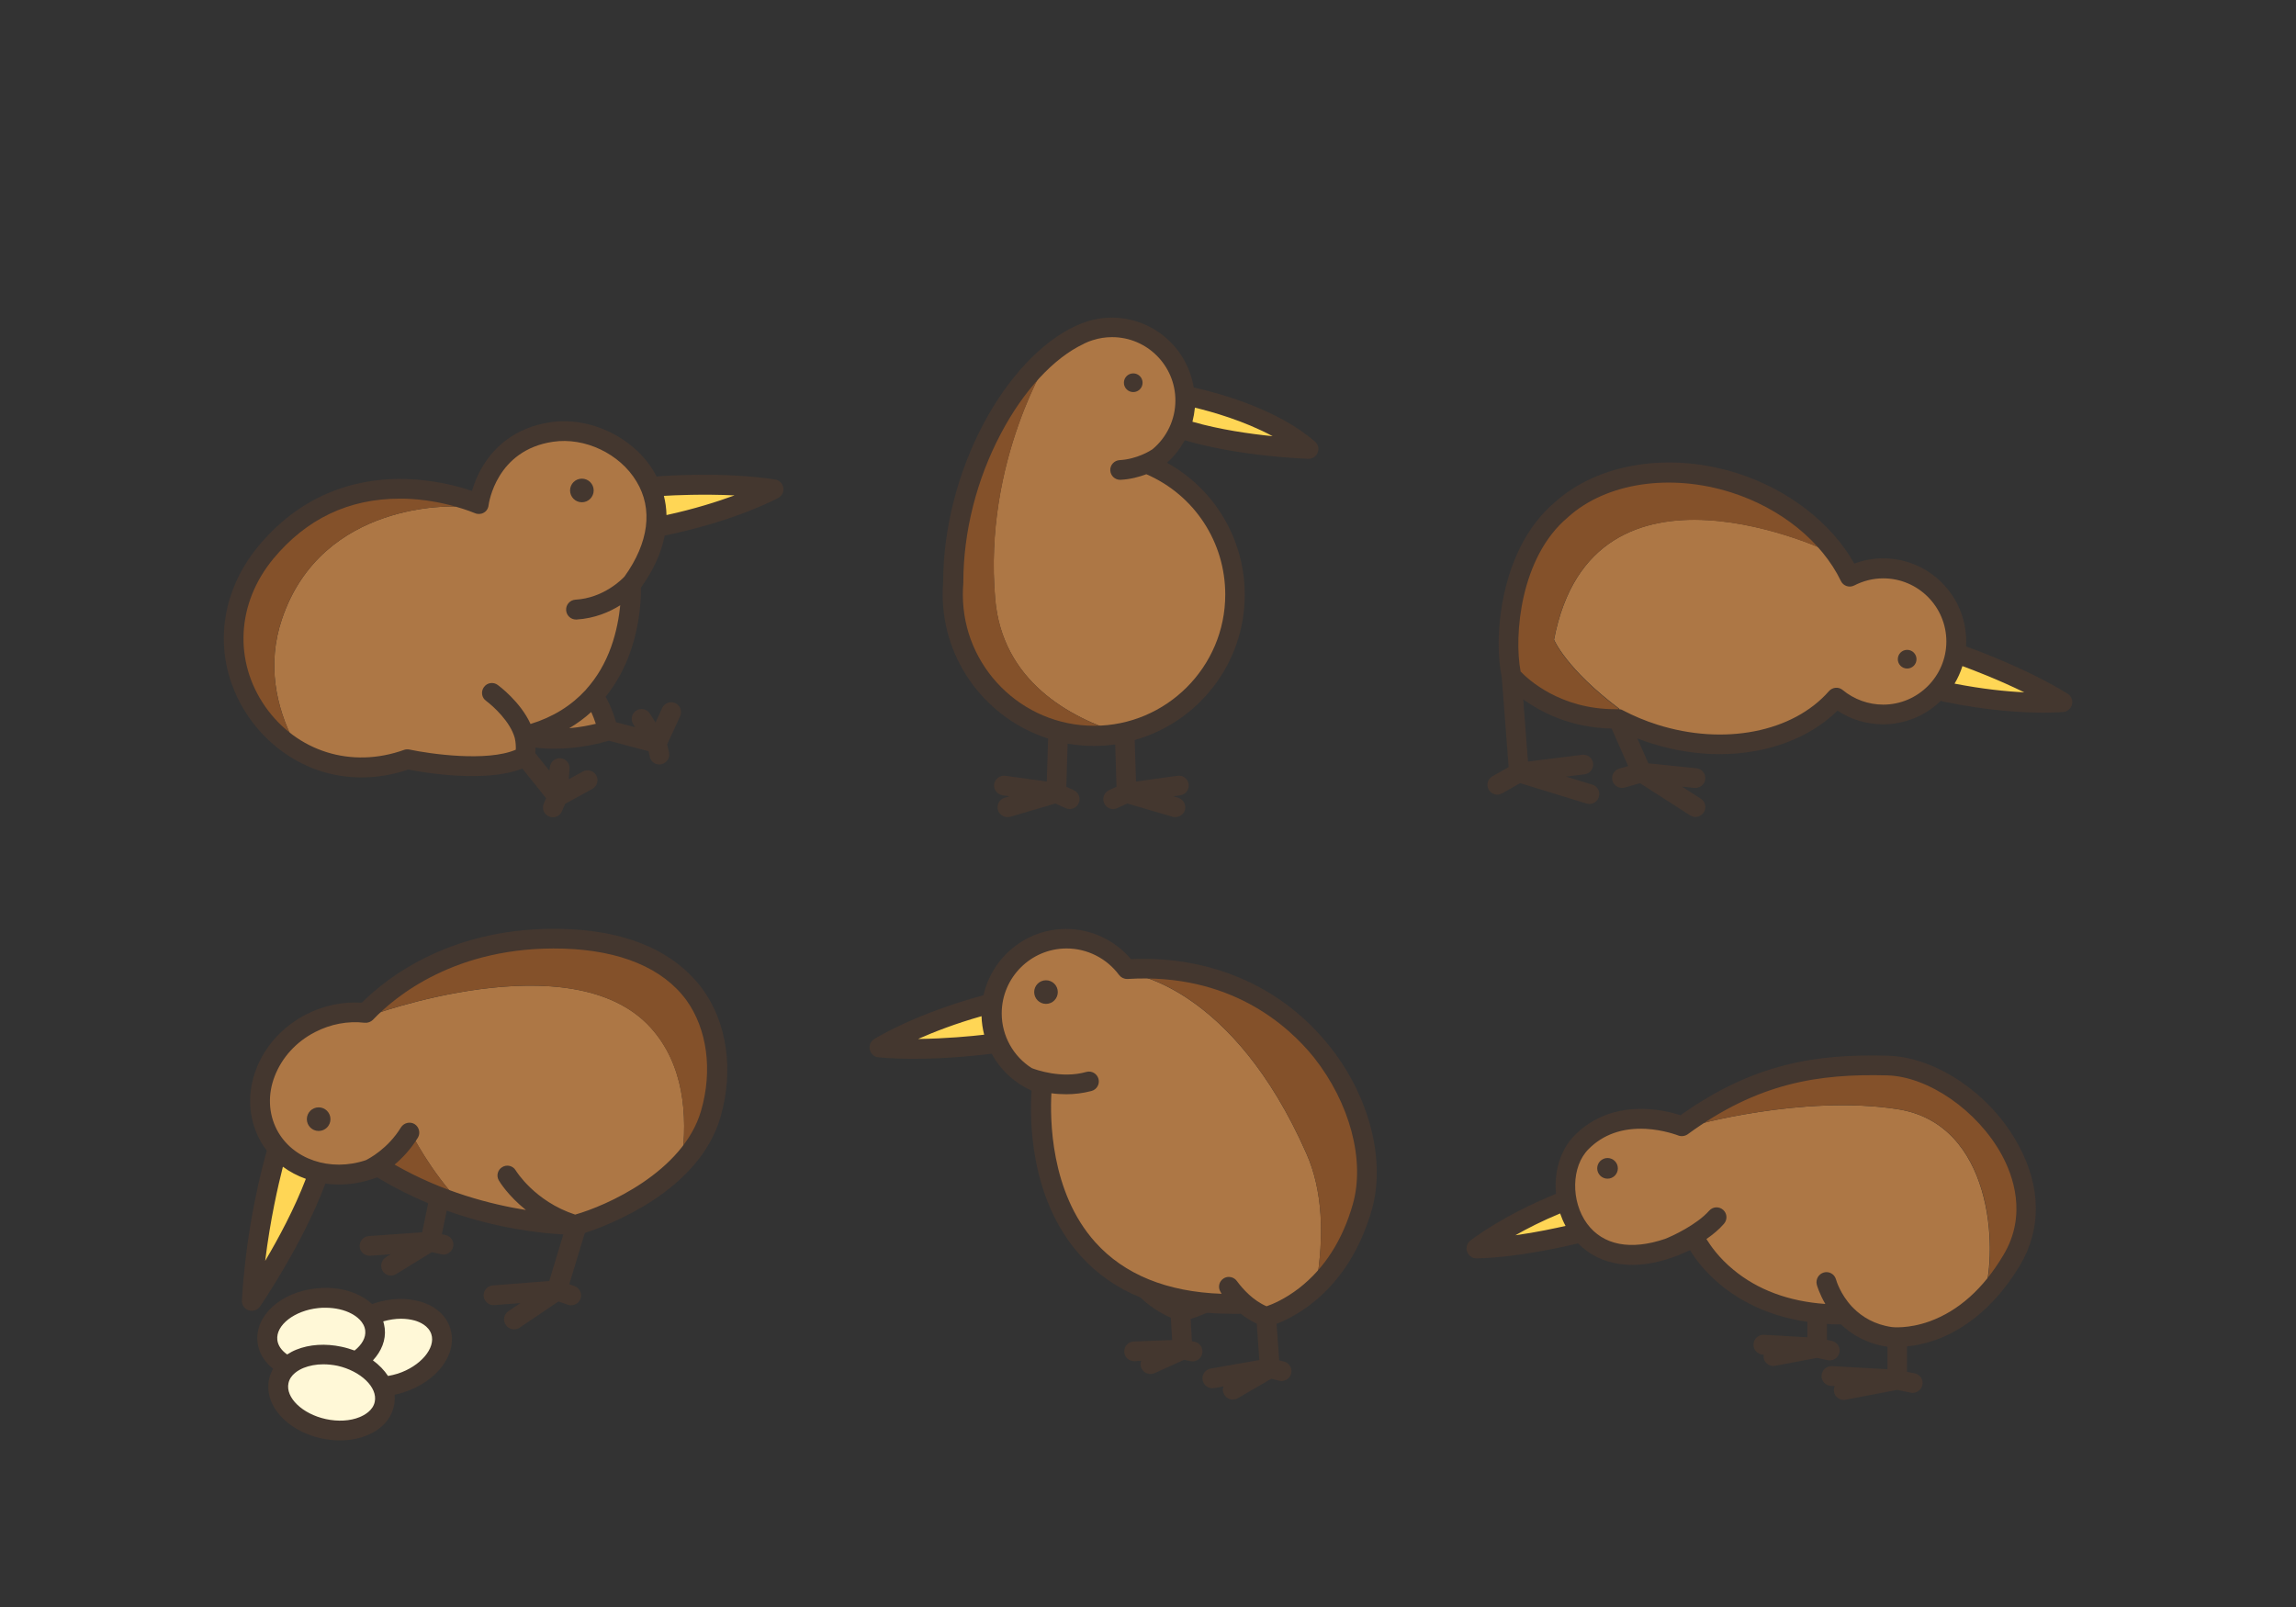 <?xml version="1.0" encoding="utf-8"?>
<!-- Generator: Adobe Illustrator 19.0.0, SVG Export Plug-In . SVG Version: 6.00 Build 0)  -->
<svg version="1.1" id="Layer_1" xmlns="http://www.w3.org/2000/svg" xmlns:xlink="http://www.w3.org/1999/xlink" x="0px" y="0px"
	 width="1400px" height="980px" viewBox="394 -94 1400 980" enable-background="new 394 -94 1400 980" xml:space="preserve">
<rect x="394" y="-94" width="1400" height="980" fill="#333333" stroke="none"/>
<g id="XMLID_179_">
	<path id="XMLID_156_" fill="#FFD655" d="M790.7,205.1c0.8-0.9,61.5,0,61.5,0l-59.6,25L790.7,205.1z"/>
	<g id="XMLID_154_">
		<path id="XMLID_159_" fill="#AD7745" d="M788.3,200.5c-14.1-39.2-80.8-52.4-104.5,13.4c-0.1,0.4-5.5-1.4-14.1-3.3l2.2,4.3
			c0,0-81.5-4.2-106,68.7c-9.3,27.6-3.5,53.3,7.1,74.5c19.6,10.3,44.3,14.1,68.5,9.8c0,0,43.3,12.2,73.8,0c0,0-0.4-8.9,2.3-8.9
			c2.6,0,40.1-2.8,48.2-7.2l-9.8-20.3c0,0,20.4-24.9,21.5-67.4C777.5,264.1,802.4,239.7,788.3,200.5z"/>
		<path id="XMLID_160_" fill="#84512A" d="M565.9,283.6c24.5-72.8,106-68.7,106-68.7l-2.2-4.3c-27.5-5.9-88.5-12.8-121.4,44.5
			c-27.5,47.8-9.2,85.1,24.8,103C562.3,336.9,556.6,311.2,565.9,283.6z"/>
	</g>
	<path id="XMLID_296_" fill="none" d="M741.1,350.1c6.6-0.6,12.3-1.8,16.2-2.8c-0.9-2.8-1.8-5.2-2.8-7.2
		C750.6,343.8,746.2,347.1,741.1,350.1z"/>
	<path id="XMLID_306_" fill="none" d="M798.8,208.4c0.9,3.6,1.5,7.5,1.6,11.7c17.1-3.7,31.1-8.1,41.5-12
		C822.7,207.1,804.9,208,798.8,208.4z"/>
	<path id="XMLID_310_" fill="none" d="M731.4,175.5c-34.6,5.1-39.1,37.4-39.3,38.8c-0.2,1.9-1.4,3.6-3,4.5c-1.7,0.9-3.7,1-5.4,0.2
		c-0.2-0.1-18.7-8.3-43.1-8.8c-0.9,0-1.8,0-2.7,0c-31,0-56.8,12.3-77,36.6c-22.4,27-24.4,62.5-4.9,90.3
		c19.2,27.5,52.4,37.8,84.6,26.3c1.1-0.4,2.2-0.5,3.3-0.2c12.5,2.7,47.3,7.6,64.8,0.1c0.1-1.8,0-4.3-0.6-7.1l0,0
		c-2.7-10-13.1-19.5-17.5-22.7c-2.7-2-3.3-5.7-1.3-8.4c2-2.7,5.7-3.3,8.4-1.3c0.7,0.5,13.9,10.3,20,23.8c13.7-4.2,25-11.1,33.7-20.8
		c0.1-0.1,0.2-0.3,0.3-0.4c6.4-7.1,11.4-15.7,15.1-25.7c3.4-9.5,5-18.6,5.6-25.5c-6.5,4.1-15.5,8-26.6,8.7c-0.1,0-0.2,0-0.4,0
		c-3.2,0-5.8-2.5-6-5.7c-0.2-3.3,2.3-6.2,5.7-6.4c17.2-1,28.4-12.5,29.9-14.1c14.8-20.6,17.5-41.1,7.4-57.9
		C772.2,182.8,750.8,172.6,731.4,175.5z M748.8,212.4c-4,0-7.2-3.2-7.2-7.2s3.2-7.2,7.2-7.2s7.2,3.2,7.2,7.2
		C756,209.1,752.8,212.4,748.8,212.4z"/>
	<path id="XMLID_324_" fill="#44372F" d="M866.6,198.4c-31.4-4.9-69.4-2.1-71-1.9c-0.4,0-0.8,0.1-1.2,0.2c-0.6-1.2-1.2-2.3-1.8-3.3
		c-12.5-20.9-39-33.5-63-29.9c-22.9,3.4-35.2,16.6-41.4,27.1c-3.3,5.5-5.2,10.7-6.4,14.8c-8.1-2.8-22.8-6.8-40.5-7.3
		c-24.9-0.7-60.7,5.9-89.7,40.9c-26,31.3-28.2,72.5-5.5,104.9c10.3,14.7,25,25.9,41.5,31.7c8.6,3,17.7,4.5,26.8,4.5
		c9.5,0,19.1-1.6,28.6-4.8c8.6,1.7,46.8,8.4,69.5-0.6l14.5,18.1l-1.4,3.2c-1.3,3,0,6.6,3.1,7.9c0.8,0.3,1.6,0.5,2.4,0.5
		c2.3,0,4.5-1.3,5.5-3.6l2-4.6l16.6-9.1c2.9-1.6,4-5.3,2.4-8.2c-1.6-2.9-5.3-4-8.2-2.4l-8.6,4.7l0.5-6.3c0.3-3.3-2.2-6.2-5.5-6.5
		c-3.3-0.3-6.2,2.2-6.5,5.5L729,376l-8.6-10.7c0.1-0.9,0.1-2.1,0.1-3.4c3.9,0.5,7.7,0.7,11.4,0.7c15.9,0,29.1-3.6,33.3-4.9l24.2,6.4
		l0.8,3.4c0.6,2.8,3.1,4.7,5.9,4.7c0.4,0,0.9,0,1.3-0.2c3.2-0.7,5.3-4,4.5-7.2l-1.1-4.9l7.9-17.1c1.4-3,0.1-6.6-2.9-8
		s-6.6-0.1-8,2.9l-4.1,8.9l-3.4-5.4c-1.8-2.8-5.5-3.7-8.3-1.9c-2.8,1.8-3.7,5.5-1.9,8.3l1.2,1.9l-11.7-3.1
		c-1.9-6.9-4.4-12.1-6.3-15.5c7.1-8.8,11.8-18.3,14.8-26.7c6.4-17.8,6.8-34,6.7-39.8c8.3-11.6,12.7-22.3,14.5-31.8
		c43.2-8.9,68.3-22.4,69.3-23c2.3-1.2,3.5-3.8,3-6.3C871.2,200.8,869.2,198.8,866.6,198.4z M741.1,350.1c5-3,9.5-6.3,13.4-9.9
		c0.9,2,1.9,4.4,2.8,7.2C753.5,348.3,747.8,349.5,741.1,350.1z M774.8,257.6c-1.5,1.6-12.7,13.1-29.9,14.1c-3.3,0.2-5.9,3-5.7,6.4
		c0.2,3.2,2.8,5.7,6,5.7c0.1,0,0.2,0,0.4,0c11.1-0.7,20.1-4.6,26.6-8.7c-0.7,6.9-2.2,16-5.6,25.5c-3.6,10-8.7,18.6-15.1,25.7
		c-0.1,0.1-0.2,0.3-0.3,0.4c-8.8,9.6-20,16.6-33.7,20.8c-6.1-13.5-19.3-23.3-20-23.8c-2.7-2-6.5-1.4-8.4,1.3c-2,2.7-1.4,6.5,1.3,8.4
		c4.3,3.2,14.8,12.7,17.5,22.7l0,0c0.6,2.7,0.7,5.3,0.6,7.1c-17.5,7.5-52.2,2.6-64.8-0.1c-1.1-0.2-2.2-0.2-3.3,0.2
		c-32.1,11.5-65.3,1.1-84.6-26.3c-19.4-27.8-17.5-63.2,4.9-90.3c20.2-24.3,46-36.6,77-36.6c0.9,0,1.8,0,2.7,0
		c24.4,0.6,42.9,8.8,43.1,8.8c1.7,0.8,3.8,0.7,5.4-0.2c1.7-0.9,2.8-2.6,3-4.5c0.2-1.4,4.7-33.7,39.3-38.8
		c19.4-2.9,40.8,7.3,50.9,24.2C792.3,216.4,789.6,236.9,774.8,257.6z M800.4,220.1c-0.1-4.3-0.7-8.2-1.6-11.7
		c6.1-0.4,24-1.2,43.1-0.3C831.5,211.9,817.5,216.4,800.4,220.1z"/>
	<circle id="XMLID_327_" fill="#44372F" cx="748.8" cy="205.1" r="7.2"/>
</g>
<g id="XMLID_180_">
	<path id="XMLID_157_" fill="#FFD655" d="M1118.3,149c0.8,0,66,21.8,66,21.8l-5.5,9.8l-65.3-12.6L1118.3,149z"/>
	<g id="XMLID_155_">
		<path id="XMLID_162_" fill="#AD7745" d="M1000.8,271.4c4.4,49.6,44.7,72.1,77.4,82.1c10.7-2.4,20.9-6.8,29.8-13.4
			c41.7-30.7,65.1-112.3-21-150.3c0,0,23.7-4,28.6-35.3s-38-67.9-81-32.1C1034.7,122.6,993.3,186.5,1000.8,271.4z"/>
		<path id="XMLID_163_" fill="#84512A" d="M981.1,296.2c12.2,46.4,57.9,66,97.2,57.4c-32.7-10.1-73-32.5-77.4-82.1
			c-7.5-85,33.9-148.9,33.9-148.9C991.8,158.3,965.6,237.2,981.1,296.2z"/>
	</g>
	<path id="XMLID_313_" fill="none" d="M1061.1,348.7c44.1,0,80-35.9,80-80c0-32-18.8-60.6-48.1-73.4c-4.3,1.6-9.6,3-15.7,3.4
		c-0.1,0-0.2,0-0.3,0c-3.2,0-5.8-2.5-6-5.7c-0.2-3.3,2.4-6.2,5.7-6.3c10.7-0.6,18.9-5.8,20-6.6c8.8-7.3,14-18.2,14-29.8
		c0-21.3-17.3-38.6-38.6-38.6c-3.9,0-7.8,0.6-11.6,1.8l0,0h-0.1c-1.9,0.6-3.7,1.3-5.5,2.2c0,0-0.1,0-0.1,0.1
		c-18.3,8.6-36.7,28.5-50.5,54.7c-14.7,28-22.9,60.1-22.9,90.5c0,0.2,0,0.4,0,0.6c-0.2,2.4-0.3,4.8-0.3,7.1
		C981.1,312.8,1016.9,348.7,1061.1,348.7z M1085,133.6c3.2,0,5.7,2.6,5.7,5.7s-2.6,5.7-5.7,5.7c-3.2,0-5.7-2.6-5.7-5.7
		S1081.9,133.6,1085,133.6z"/>
	<path id="XMLID_314_" fill="none" d="M1121.1,163.2c16.7,4.8,35,7.4,48.9,8.8c-17.6-9.5-37.4-15-47.4-17.4
		C1122.3,157.6,1121.8,160.4,1121.1,163.2z"/>
	<path id="XMLID_315_" fill="none" d="M1125.3,145.5c0.1,0.3,0.2,0.5,0.3,0.8C1125.5,146,1125.4,145.7,1125.3,145.5z"/>
	<circle id="XMLID_328_" fill="#44372F" cx="1085" cy="139.4" r="5.7"/>
	<path id="XMLID_331_" fill="#44372F" d="M1033.1,356.4l-0.8,26.2l-25.3-3.5c-3.3-0.4-6.3,1.9-6.8,5.1c-0.5,3.3,1.9,6.3,5.1,6.8
		l4.2,0.6l-2.9,0.9c-3.2,0.9-5,4.3-4.1,7.5c0.8,2.6,3.2,4.3,5.8,4.3c0.6,0,1.1-0.1,1.7-0.2l27.6-8.1l6.1,2.8
		c0.8,0.4,1.7,0.6,2.5,0.6c2.3,0,4.5-1.3,5.5-3.5c1.4-3,0.1-6.6-2.9-8l-4.6-2.1l0.8-26.3c5.2,0.9,10.6,1.4,16,1.4
		c4.4,0,8.8-0.3,13-0.9l0.8,25.8l-4.6,2.1c-3,1.4-4.3,5-2.9,8c1,2.2,3.2,3.5,5.5,3.5c0.8,0,1.7-0.2,2.5-0.6l6.1-2.8l27.6,8.1
		c0.6,0.2,1.1,0.2,1.7,0.2c2.6,0,5-1.7,5.8-4.3c0.9-3.2-0.9-6.5-4.1-7.5l-2.9-0.9l4.2-0.6c3.3-0.5,5.6-3.5,5.1-6.8s-3.5-5.6-6.8-5.1
		l-25.3,3.5l-0.8-25.3c38.7-10.9,67.1-46.5,67.1-88.6c0-33.8-18.3-64.4-47.4-80.5c4.4-3.9,8-8.6,10.8-13.7
		c34.1,10,73.6,11.2,75.3,11.3c0.1,0,0.1,0,0.2,0c2.5,0,4.7-1.5,5.6-3.8c0.9-2.4,0.3-5.1-1.7-6.7c-22.9-20-59-29.7-73.9-33
		c-3.9-24.1-24.8-42.6-50-42.6c-5.1,0-10.2,0.8-15,2.3c-0.1,0-0.2,0.1-0.3,0.1c-0.1,0-0.1,0-0.2,0.1c-2.4,0.8-4.7,1.7-7,2.8
		c-20.6,9.7-41,31.5-56,60c-15.6,29.6-24.2,63.6-24.3,95.9c-0.2,2.7-0.3,5.3-0.3,7.9C969,309.7,996,344.5,1033.1,356.4z
		 M1121.1,163.2c0.7-2.8,1.2-5.6,1.5-8.6c10,2.4,29.8,7.9,47.4,17.4C1156.1,170.6,1137.8,168,1121.1,163.2z M1125.5,146.3
		c-0.1-0.3-0.2-0.5-0.3-0.8C1125.4,145.7,1125.5,146,1125.5,146.3z M981.4,261.5c0-0.2,0-0.4,0-0.6c0-30.4,8.1-62.6,22.9-90.5
		c13.8-26.2,32.2-46.1,50.5-54.7c0,0,0.1,0,0.1-0.1c1.8-0.9,3.6-1.6,5.5-2.2h0.1l0,0c3.7-1.2,7.6-1.8,11.6-1.8
		c21.3,0,38.6,17.3,38.6,38.6c0,11.6-5.2,22.5-14,29.8c-1.2,0.8-9.3,6-20,6.6c-3.3,0.2-5.9,3-5.7,6.3c0.2,3.2,2.8,5.7,6,5.7
		c0.1,0,0.2,0,0.3,0c6-0.3,11.4-1.8,15.7-3.4c29.3,12.7,48.1,41.4,48.1,73.4c0,44.1-35.9,80-80,80c-44.1,0-80-35.9-80-80
		C981.1,266.3,981.2,263.9,981.4,261.5z"/>
</g>
<g id="XMLID_181_">
	<polygon id="XMLID_158_" fill="#FFD655" points="1580.8,323.3 1585.8,308 1641.3,326.5 1631.5,336.8 	"/>
	<g id="XMLID_161_">
		<path id="XMLID_166_" fill="#AD7745" d="M1526.9,256.2h-9.4c0,0-1.7-5.5-6.4-13.3l-0.3,0.2c0,0-145.6-70.8-169.2,53
			c0,0,7.3,17.7,39.8,42.1l-1.7,6.5l4.6,0.8c0,0,63.5,35.1,131.4-11c0,0,47.1,23,67.8-18.8C1604.1,273.9,1558.9,246.8,1526.9,256.2z
			"/>
		<path id="XMLID_167_" fill="#84512A" d="M1341.5,296.2c23.6-123.8,169.2-53,169.2-53l0.3-0.2c-11.1-18.1-38.5-48.5-98.8-48.5
			c-85.9,0-96.9,66.8-96.4,122.5l28.6,21.6l35.1,6.2l1.7-6.5C1348.8,313.9,1341.5,296.2,1341.5,296.2z"/>
	</g>
	<path id="XMLID_317_" fill="none" d="M1585.8,322.9c17,3.3,31.5,4.7,42.5,5.3c-15.5-7.6-30.6-13.4-37.7-16
		C1589.4,316,1587.7,319.6,1585.8,322.9z"/>
	<path id="XMLID_321_" fill="none" d="M1542.3,258.6c-6.2,0-12.1,1.4-17.6,4.3c-1.4,0.7-3.1,0.9-4.7,0.4c-1.5-0.5-2.8-1.6-3.5-3.1
		c-11.7-24.2-36.7-44.4-66.9-54c-37.1-11.8-76.1-5.9-99.4,15c-0.1,0.1-0.1,0.1-0.2,0.2c-28.9,24.1-33,72-28.8,94
		c4.5,4.7,24,23,57.8,23c0.5,0,1,0,1.5,0h0.1l0,0c0,0,0,0,0.1,0c0.2,0,0.4,0,0.6,0c0.1,0,0.1,0,0.2,0c0.2,0,0.3,0.1,0.5,0.1
		c0.1,0,0.1,0,0.2,0c0.2,0.1,0.4,0.1,0.6,0.2l0,0c0.2,0.1,0.4,0.2,0.6,0.3l0,0c6.7,3.5,13.8,6.5,21.1,8.8
		c40.6,12.9,82.7,4.7,104.7-20.4c2.2-2.5,5.9-2.8,8.4-0.7c6.9,5.8,15.7,8.9,24.7,8.9c21.3,0,38.5-17.3,38.5-38.5
		C1580.8,275.9,1563.5,258.6,1542.3,258.6z M1556.9,313.7c-3.2,0-5.7-2.6-5.7-5.7s2.6-5.7,5.7-5.7c3.2,0,5.7,2.6,5.7,5.7
		S1560.1,313.7,1556.9,313.7z"/>
	<path id="XMLID_336_" fill="#44372F" d="M1654.8,329.1c-23.3-14.5-53.2-25.7-62-28.9c0.1-1,0.1-2,0.1-3.1
		c0-27.9-22.7-50.6-50.6-50.6c-6.1,0-12,1.1-17.6,3.2c-14-24.8-40.3-45.2-71.4-55.1c-41.1-13.1-84.6-6.2-111,17.5
		c-18.9,15.8-27.3,38.8-31,55.4c-4.7,21.3-4,40.4-1.6,51.4l4.2,54.9l-9.9,5.6c-2.9,1.7-3.9,5.3-2.2,8.2c1.1,1.9,3.1,3,5.2,3
		c1,0,2-0.3,3-0.8l10.9-6.2l40.4,12.4c0.6,0.2,1.2,0.3,1.8,0.3c2.6,0,5-1.7,5.8-4.3c1-3.2-0.8-6.6-4-7.5l-16-4.9l11.3-1.4
		c3.3-0.4,5.6-3.4,5.2-6.7c-0.4-3.3-3.4-5.6-6.7-5.2l-33,4.1l-2.9-37.9c10.8,7.8,28.9,17.3,53.9,17.8l10.1,22.9l-5.4,1.5
		c-3.2,0.9-5.1,4.2-4.2,7.4c0.8,2.7,3.2,4.4,5.8,4.4c0.5,0,1.1-0.1,1.6-0.2l9.4-2.7l30.5,19.6c1,0.6,2.1,1,3.3,1c2,0,3.9-1,5.1-2.8
		c1.8-2.8,1-6.5-1.8-8.3l-11.5-7.4l7.6,0.8c3.3,0.3,6.3-2.1,6.6-5.4c0.3-3.3-2.1-6.3-5.4-6.6l-29.3-3l-6.7-15.2
		c2.8,1.1,5.6,2.1,8.4,3c13.9,4.4,28.1,6.6,41.7,6.6c28.3,0,54.4-9.3,71.9-26.5c8.2,5.4,17.9,8.3,27.8,8.3
		c13.7,0,26.2-5.5,35.3-14.4c0.5,0.3,1.1,0.5,1.7,0.6c27.1,5.6,48.4,6.7,60.8,6.7c7.4,0,11.7-0.4,12.1-0.4c2.6-0.2,4.7-2.1,5.3-4.6
		C1658,333,1656.9,330.4,1654.8,329.1z M1542.3,335.7c-9,0-17.8-3.2-24.7-8.9c-2.5-2.1-6.2-1.8-8.4,0.7
		c-22,25.1-64.1,33.3-104.7,20.4c-7.3-2.3-14.4-5.3-21.1-8.8l0,0c-0.2-0.1-0.4-0.2-0.6-0.3l0,0c-0.2-0.1-0.4-0.1-0.6-0.2
		c-0.1,0-0.1,0-0.2,0c-0.2,0-0.3-0.1-0.5-0.1c-0.1,0-0.1,0-0.2,0c-0.2,0-0.4,0-0.6,0c0,0,0,0-0.1,0l0,0h-0.1c-0.5,0-1,0-1.5,0
		c-33.8,0-53.3-18.3-57.8-23c-4.2-21.9-0.1-69.9,28.8-94c0.1-0.1,0.1-0.1,0.2-0.2c23.2-20.9,62.2-26.8,99.4-15
		c30.2,9.6,55.2,29.8,66.9,54c0.7,1.5,2,2.6,3.5,3.1s3.2,0.4,4.7-0.4c5.5-2.8,11.4-4.3,17.6-4.3c21.3,0,38.5,17.3,38.5,38.5
		C1580.8,318.4,1563.5,335.7,1542.3,335.7z M1585.8,322.9c2-3.3,3.6-6.9,4.8-10.7c7.1,2.6,22.2,8.4,37.7,16
		C1617.3,327.7,1602.8,326.2,1585.8,322.9z"/>
	<circle id="XMLID_338_" fill="#44372F" cx="1556.9" cy="308" r="5.7"/>
</g>
<g id="XMLID_176_">
	<polygon id="XMLID_165_" fill="#FFD655" points="567.2,609.5 585.8,620.2 555.7,686.1 549.1,683.7 	"/>
	<g id="XMLID_168_">
		<g id="XMLID_169_">
			<path id="XMLID_173_" fill="#AD7745" d="M790.7,532.6c-48.2-53-171.7-7-171.7-7l2.2-5.7c-4,3.5-5.9,5.7-5.9,5.7
				c-60.3,6.2-71.6,46.6-52.2,77.1c14.7,23.2,45.7,18.8,59.7,15.3c0,0,5.3-7.3,7-9c1.8-1.8,14.8-12.3,14.8-12.3s11.6,23.6,31.1,43.9
				c36,12,72,12.5,72,12.5c30.1-11.6,49.5-25.4,62-39C813.5,585.7,810.9,554.8,790.7,532.6z"/>
			<path id="XMLID_174_" fill="#84512A" d="M629.8,609c-1.8,1.8-7,9-7,9c4.4-1.1,7.2-2.1,7.2-2.1c13,11.3,29.4,19.2,45.8,24.7
				c-19.6-20.3-31.1-43.9-31.1-43.9S631.5,607.2,629.8,609z"/>
		</g>
		<path id="XMLID_172_" fill="#84512A" d="M832.1,554.5c0-9.8-10.5-75.7-93-75.7c-64.4,0-103.8,28.6-118,41.1l-2.2,5.7
			c0,0,123.5-46,171.7,7c20.2,22.2,22.9,53.1,19.1,81.6C834.6,587.2,832.1,561,832.1,554.5z"/>
	</g>
	<path id="XMLID_164_" fill="#FFF8D7" d="M568.1,740.1c-0.1-0.6-22.2-18.8,0.8-36.7s49.5,4.3,49.5,4.3s30.5-12.7,43.1,8.6
		s-31.3,34.5-31.3,34.5s-7.5,38-42.2,25C553.4,762.9,568.1,740.1,568.1,740.1z"/>
	<path id="XMLID_305_" fill="none" d="M737.3,484.5c-65.7-1.9-103,29.7-116,43.4c-1.3,1.4-3.2,2.1-5.1,1.8
		c-10.2-1.2-20.6,0.7-30.2,5.7c-11.5,6-20.3,15.5-24.6,26.9c-4.3,11.2-3.8,22.7,1.3,32.6c9.5,18.3,32.6,25.9,54.3,18.6
		c1.8-0.9,13.5-7,21.4-20c1.7-2.8,5.4-3.7,8.3-2c2.8,1.7,3.7,5.4,2,8.3c-4.3,7.1-9.5,12.5-14.2,16.4c29.2,16.7,58.8,24.3,80.1,27.7
		c-11-8.8-16.2-17.5-16.5-18c-1.7-2.9-0.7-6.6,2.1-8.2c2.9-1.7,6.5-0.7,8.2,2.1c0.2,0.3,11.5,18.8,36.2,26.9
		c18.5-5.2,66.1-26,76.8-63.4c7.1-24.6,3.6-49.8-9.2-67.3C798.1,496.4,772.1,485.6,737.3,484.5z M588.3,595.7c-4,0-7.2-3.2-7.2-7.2
		s3.2-7.2,7.2-7.2s7.2,3.2,7.2,7.2S592.3,595.7,588.3,595.7z"/>
	<path id="XMLID_316_" fill="none" d="M555.7,674.9c8-13.6,17.9-31.9,24.8-49.9c-5-1.8-9.7-4.3-14-7.4
		C563.5,628.9,558.7,649.7,555.7,674.9z"/>
	<circle id="XMLID_339_" fill="#44372F" cx="588.3" cy="588.5" r="7.2"/>
	<path id="XMLID_342_" fill="#44372F" d="M737.6,472.5c-67.3-1.9-107.3,29.3-123,45c-11.6-0.8-23.4,1.7-34.1,7.2
		c-14.1,7.3-24.9,19.2-30.3,33.3c-5.5,14.4-4.8,29.5,1.9,42.5c1.3,2.6,2.9,5,4.6,7.2c-3.1,10.7-12.6,47-15.2,91.3
		c-0.2,2.7,1.5,5.2,4.1,6.1c0.6,0.2,1.3,0.3,1.9,0.3c1.9,0,3.8-0.9,5-2.6c1.1-1.6,26.3-38.6,39.9-75c9.3,1.3,19.1,0.4,28.7-2.8
		c0,0,0,0,0.1,0c0.9-0.3,1.9-0.7,2.8-1c10.4,6.3,20.9,11.5,31.1,15.8l-3.7,17.7l-32.5,2.3c-3.3,0.2-5.8,3.1-5.6,6.4s3.1,5.8,6.4,5.6
		l12.5-0.9l-2.9,1.8c-2.8,1.7-3.7,5.5-2,8.3c1.1,1.9,3.1,2.9,5.1,2.9c1.1,0,2.2-0.3,3.1-0.9l21.8-13.4l5.7,1.3
		c0.5,0.1,0.9,0.2,1.4,0.2c2.7,0,5.2-1.9,5.9-4.7c0.8-3.2-1.3-6.5-4.5-7.2l-2.4-0.5l3-14.4c31,11.1,58,13.8,71.1,14.5l-8.6,28.4
		l-34.5,2.7c-3.3,0.3-5.8,3.2-5.5,6.5c0.3,3.3,3.2,5.8,6.5,5.5l15.9-1.2l-7.3,4.9c-2.8,1.9-3.5,5.6-1.6,8.4c1.2,1.7,3.1,2.7,5,2.7
		c1.2,0,2.3-0.3,3.4-1l23.7-16l5.8,2c0.7,0.2,1.3,0.3,2,0.3c2.5,0,4.8-1.6,5.7-4c1.1-3.1-0.6-6.6-3.7-7.7l-3.2-1.1l9.5-31.3
		c14.1-4.6,69.7-25.2,82.8-70.9c8.1-28.2,4-57.2-11-77.8C810.5,493,786.5,473.9,737.6,472.5z M555.7,674.9
		c3.1-25.2,7.9-46,10.8-57.4c4.2,3.1,8.9,5.6,14,7.4C573.6,643,563.7,661.4,555.7,674.9z M821.5,583.3
		c-10.8,37.5-58.3,58.2-76.8,63.4c-24.7-8.1-36-26.6-36.2-26.9c-1.7-2.9-5.4-3.8-8.2-2.1c-2.9,1.7-3.8,5.4-2.1,8.2
		c0.3,0.6,5.6,9.3,16.5,18c-21.2-3.4-50.9-10.9-80.1-27.7c4.7-3.9,9.8-9.3,14.2-16.4c1.7-2.8,0.8-6.5-2-8.3c-2.8-1.7-6.5-0.8-8.3,2
		c-8,13.1-19.6,19.1-21.4,20c-21.7,7.3-44.8-0.4-54.3-18.6c-5.1-9.9-5.6-21.5-1.3-32.6c4.4-11.4,13.1-21,24.6-26.9
		c9.5-4.9,20-6.9,30.2-5.7c1.9,0.2,3.8-0.5,5.1-1.8c13-13.7,50.4-45.3,116-43.4c34.8,1,60.8,11.9,75.1,31.4
		C825.2,533.5,828.6,558.7,821.5,583.3z"/>
	<path id="XMLID_347_" fill="#44372F" d="M668.5,715.9c-2.5-7.7-8.9-13.4-18.1-16.1c-8.4-2.5-18.3-2.2-27.8,0.9
		c-0.6,0.2-1.1,0.4-1.7,0.6c-1.9-1.8-4.2-3.4-6.7-4.8c-7.7-4.2-17.4-5.9-27.4-4.8c-21.7,2.3-37.4,16.6-35.8,32.6
		c0.7,6.5,4.1,12.1,9.5,16.4c-1.1,2-1.9,4.1-2.4,6.3c-3.4,15.7,10.7,31.6,32,36.2c3.8,0.8,7.6,1.2,11.2,1.2c5.9,0,11.5-1,16.5-3.1
		c8.9-3.6,14.7-10,16.4-17.9c0.5-2.3,0.6-4.6,0.4-6.8c1.8-0.4,3.7-0.9,5.5-1.5C661,748.4,673.4,731.2,668.5,715.9L668.5,715.9z
		 M622.5,760.9c-1.1,5.3-6.3,8.1-9.2,9.3c-5.8,2.4-13.3,2.8-20.6,1.2c-14.3-3.1-24.7-13.1-22.8-21.9c1.1-5.3,6.3-8.1,9.2-9.3
		c3.5-1.4,7.6-2.2,12-2.2c2.8,0,5.8,0.3,8.7,0.9C614,742.1,624.4,752.1,622.5,760.9z M588.1,703.7c1.5-0.2,2.9-0.2,4.4-0.2
		c5.9,0,11.6,1.3,16,3.7c2.8,1.5,7.6,4.9,8.2,10.2c0.5,4.4-2.1,8.7-6.5,12.2c-2.5-0.9-5.1-1.7-7.9-2.3c-9.8-2.1-19.6-1.5-27.7,1.8
		c-2,0.8-3.8,1.8-5.5,2.9c-3.4-2.4-5.6-5.4-6-8.9C562.1,714.1,573.6,705.2,588.1,703.7z M621.4,735.6c5.2-5.6,8-12.4,7.2-19.5
		c-0.2-1.5-0.5-2.9-0.9-4.3c3.6-1,7.3-1.6,10.8-1.6c3,0,5.8,0.4,8.4,1.1c3.1,0.9,8.4,3.2,10.1,8.3c2.8,8.5-6.6,19.6-20.5,24.1
		c-2,0.6-4,1.1-5.9,1.4C628.3,741.6,625.2,738.4,621.4,735.6z"/>
</g>
<g id="XMLID_171_">
	<polygon id="XMLID_175_" fill="#FFD655" points="941.3,540.7 998.9,516.8 1001.8,544.2 	"/>
	<g id="XMLID_170_">
		<path id="XMLID_177_" fill="#AD7745" d="M1190.6,609.5c-45.2-102.5-107.2-109.7-107.2-109.7s0.8-1.2,2.1-2.9
			c-0.6,0-0.9-0.1-0.9-0.1l-4-3.5c-24.4-19.6-70-19.3-80.1,19.8c-10,39.2,29.9,50.5,29.9,50.5s-18,37.3,14.8,89.1
			c32.8,51.8,94.5,44.4,94.5,44.4l21.5,5.6l6,5l3-5c10.6-3.6,19.3-8.4,26.5-14C1201.5,659.6,1200.6,632.1,1190.6,609.5z"/>
		<path id="XMLID_178_" fill="#84512A" d="M1229,624.8c0-113.6-131.6-127-143.5-128c-1.3,1.8-2.1,2.9-2.1,2.9s62,7.3,107.2,109.7
			c10,22.7,10.8,50.1,6.1,79.1C1228.7,663.7,1229,624.8,1229,624.8z"/>
	</g>
	<path id="XMLID_307_" fill="none" d="M953.8,539.6c16.9-0.2,32.6-1.7,40.3-2.6c-0.9-3.7-1.5-7.5-1.6-11.3
		C976.6,530.2,963.5,535.3,953.8,539.6z"/>
	<path id="XMLID_357_" fill="#44372F" d="M1153.6,503.9c-21.3-9.7-44.8-14.1-70-13c-9.8-11.6-24.3-18.4-39.5-18.4
		c-24.6,0-45.2,17.3-50.4,40.4C951.8,524.3,928,539,927,539.7c-2.2,1.4-3.2,4-2.6,6.5c0.6,2.5,2.7,4.4,5.3,4.6
		c7,0.6,14.2,0.9,21.3,0.9c21.4,0,41.4-2.3,47.7-3.1c5.3,9.8,13.8,17.8,24.3,22.5c-1.1,15.5-1.8,65.3,29.7,100.5
		c10,11.2,22.3,19.8,36.8,25.7c1.3,1.3,7.9,7.7,18.4,12.3l0.8,13.6l-23.4,0.9c-3.3,0.1-5.9,2.9-5.8,6.2c0.1,3.3,2.9,5.9,6.2,5.8
		l4.1-0.2c-0.5,1.4-0.5,3,0.2,4.5c1,2.2,3.2,3.5,5.5,3.5c0.8,0,1.7-0.2,2.5-0.5l17.9-8.1l4.2,0.8c0.4,0.1,0.7,0.1,1.1,0.1
		c2.9,0,5.4-2,5.9-5c0.6-3.3-1.6-6.4-4.9-7l-1.4-0.3l-0.8-13.6c2.5-0.7,5.8-1.9,10-3.7c5,0.4,10.2,0.6,15.5,0.6c1.3,0,2.6,0,4,0
		c0.3,0,0.7,0,1-0.1c3.1,2.5,6.4,4.5,9.8,6.1l1.6,22.2l-29.7,5.2c-3.3,0.6-5.5,3.7-4.9,7s3.7,5.5,7,4.9l5.7-1
		c-0.6,1.6-0.5,3.4,0.5,5c1.1,1.9,3.1,3,5.2,3c1,0,2.1-0.3,3-0.8l20.5-11.9l4.8,1.2c0.5,0.1,1,0.2,1.4,0.2c2.7,0,5.2-1.8,5.9-4.6
		c0.8-3.2-1.2-6.5-4.4-7.3l-2.9-0.7l-1.6-22.3c12.3-4.7,44.3-21.3,58.1-69.6c8.6-30.4-1.6-69.7-26.2-100.2
		C1190.7,526.5,1173.2,512.8,1153.6,503.9z M1218.9,640.3c-6.2,21.9-17.3,39.2-32.7,51.2c-8.8,6.8-16.6,10-19.9,11.1
		c-8-3.4-14.3-10.2-18.2-15.5c-1.2-1.6-3-2.4-4.8-2.4c-1.1,0-2.3,0.3-3.3,1c-2.7,1.8-3.5,5.3-1.8,8.1l0.7,1.2
		c-33.5-1.2-59.4-11.8-77-31.4c-27.7-30.8-27.6-76.1-26.8-90.9c2.8,0.4,5.9,0.6,9.1,0.6c4.9,0,10.1-0.6,15.4-2
		c3.2-0.9,5.1-4.2,4.2-7.4c-0.9-3.2-4.2-5.1-7.4-4.2c-15.2,4.3-30.8-1.4-33.2-2.3c-11.3-7.1-18.4-19.7-18.4-33.4
		c0-21.8,17.7-39.6,39.6-39.6c12.5,0,24.4,6,31.9,16.1c1.2,1.6,3,2.5,4.9,2.5c0.2,0,0.3,0,0.5,0c62.2-3.8,97.8,28.4,113.5,47.9
		C1217,578.5,1226.5,613.6,1218.9,640.3z M953.8,539.6c9.7-4.3,22.8-9.4,38.7-13.9c0.1,3.9,0.7,7.7,1.6,11.3
		C986.4,537.9,970.7,539.4,953.8,539.6z"/>
	<circle id="XMLID_359_" fill="#44372F" cx="1031.8" cy="511" r="7.2"/>
</g>
<g id="XMLID_182_">
	<polygon id="XMLID_184_" fill="#FFD655" points="1348.5,636.6 1354.6,659.2 1303.8,666.2 	"/>
	<g id="XMLID_183_">
		<path id="XMLID_186_" fill="#AD7745" d="M1551,582.4c-58.4-9-125.8,10.3-125.8,10.3s0.7-1.9,1.8-4.9c-5,2.9-7.5,4.9-7.5,4.9
			c-21.1-14.1-90.8-2.1-71,48s77.8,18.5,77.8,18.5c29.4,49.4,91.9,48.9,91.9,48.9l30.1,12.4c24.2,0.1,42.3-8.2,54.8-21.1
			c0.1-1.5,0.4-3.2,0.9-4.9C1612,668.2,1609.4,591.4,1551,582.4z"/>
		<path id="XMLID_187_" fill="#84512A" d="M1554.8,557.5c-68.4,0-111.4,20.7-127.7,30.3c-1.1,3-1.8,4.9-1.8,4.9
			s67.4-19.4,125.8-10.3c58.4,9,61,85.9,53.1,112.2c-0.5,1.8-0.8,3.4-0.9,4.9C1646.2,655.4,1623.9,557.5,1554.8,557.5z"/>
	</g>
	<path id="XMLID_318_" fill="none" d="M1345.3,646c-10.9,4.6-20.1,9.2-27.3,13.3c13-1.8,24.7-4.3,30.6-5.7
		C1347.2,651.1,1346.1,648.6,1345.3,646z"/>
	<path id="XMLID_365_" fill="#44372F" d="M1545.2,549.8c-43.6-1.2-81.9,4.6-126.5,36.3c-10.1-3.3-41.4-10.9-64.5,12.2
		c-8.8,8.8-12.7,22.3-11.4,35.7c-33.4,13.7-51.5,28-52.3,28.6c-2,1.6-2.8,4.3-1.9,6.8c0.9,2.4,3.1,4,5.7,4h0.1
		c27.7-0.6,59.7-8.7,61.1-9c0.3-0.1,0.5-0.2,0.7-0.2c6.8,7,15.7,11.4,26,12.7c12.6,1.7,26.8-1.2,42.3-8.5c3.1,5.1,8.8,12.9,18,20.6
		c10.7,9,28,19.4,53.6,23.1v9.4l-26.5-1.5c-3.3-0.2-6.2,2.4-6.4,5.7c-0.2,3.3,2.4,6.2,5.7,6.4h0.5c-0.1,0.7-0.1,1.3,0,2
		c0.5,2.9,3.1,4.9,5.9,4.9c0.4,0,0.8,0,1.1-0.1l25.5-4.8l6.6,1.4c0.4,0.1,0.8,0.1,1.2,0.1c2.8,0,5.3-2,5.9-4.8
		c0.7-3.3-1.4-6.4-4.7-7.1l-2.9-0.6v-9.7c2.8,0.2,5.6,0.3,8.6,0.3c6.5,6.2,15.7,11.7,28.3,13.6V741l-33.8-1.9
		c-3.3-0.2-6.2,2.4-6.4,5.7c-0.2,3.3,2.4,6.2,5.7,6.4l2.3,0.1c-0.4,1.1-0.6,2.3-0.4,3.5c0.5,2.9,3.1,4.9,5.9,4.9
		c0.4,0,0.8,0,1.1-0.1l31.5-6l8.3,1.7c0.4,0.1,0.8,0.1,1.2,0.1c2.8,0,5.3-2,5.9-4.8c0.7-3.3-1.4-6.4-4.7-7.1l-3.5-0.7l-1.2-0.2V739
		v-11.9c4.6-0.5,10.3-1.5,16.7-3.7c14.2-4.9,34.8-16.9,52.1-45.6c13.3-22.1,13-48.1-0.8-73.4
		C1608.3,573.5,1574.7,550.6,1545.2,549.8z M1570.6,711.8c-13.1,4.7-22.8,3.5-22.9,3.5c-10.7-1.5-18.3-6.3-23.5-11.5
		c-0.3-0.3-0.5-0.6-0.9-0.9c-7.2-7.7-9.6-16-9.8-16.7c-0.9-3.2-4.2-5.1-7.4-4.2c-3.2,0.9-5.1,4.2-4.3,7.4c0.1,0.5,1.6,5.6,5.2,11.8
		c-22.4-1.6-41.3-8.6-56.2-21c-8.6-7.1-13.7-14.4-16.3-18.6c3.9-2.7,7.7-5.8,10.7-9.3c2.2-2.5,2-6.3-0.5-8.5s-6.3-2-8.5,0.5
		c-7.6,8.6-22.5,15.5-26.9,17.2c-20.9,7.1-37.8,4-47.6-9.3c-10-13.7-9.6-34.9,0.9-45.4c8.9-9,20.7-13.1,34.9-12.4
		c11.1,0.6,19.6,4,19.7,4c1.9,0.8,4.2,0.5,5.9-0.7c43-31.4,79.7-37,121.7-35.9c25.1,0.7,55,21.5,69.7,48.3
		c6.8,12.4,15.9,36.8,1,61.4C1603.4,691.9,1588.2,705.4,1570.6,711.8z M1345.3,646c0.9,2.6,2,5.2,3.3,7.6
		c-5.8,1.3-17.5,3.9-30.6,5.7C1325.2,655.2,1334.4,650.5,1345.3,646z"/>
	<circle id="XMLID_368_" fill="#44372F" cx="1374.2" cy="618.5" r="6.3"/>
</g>
</svg>
